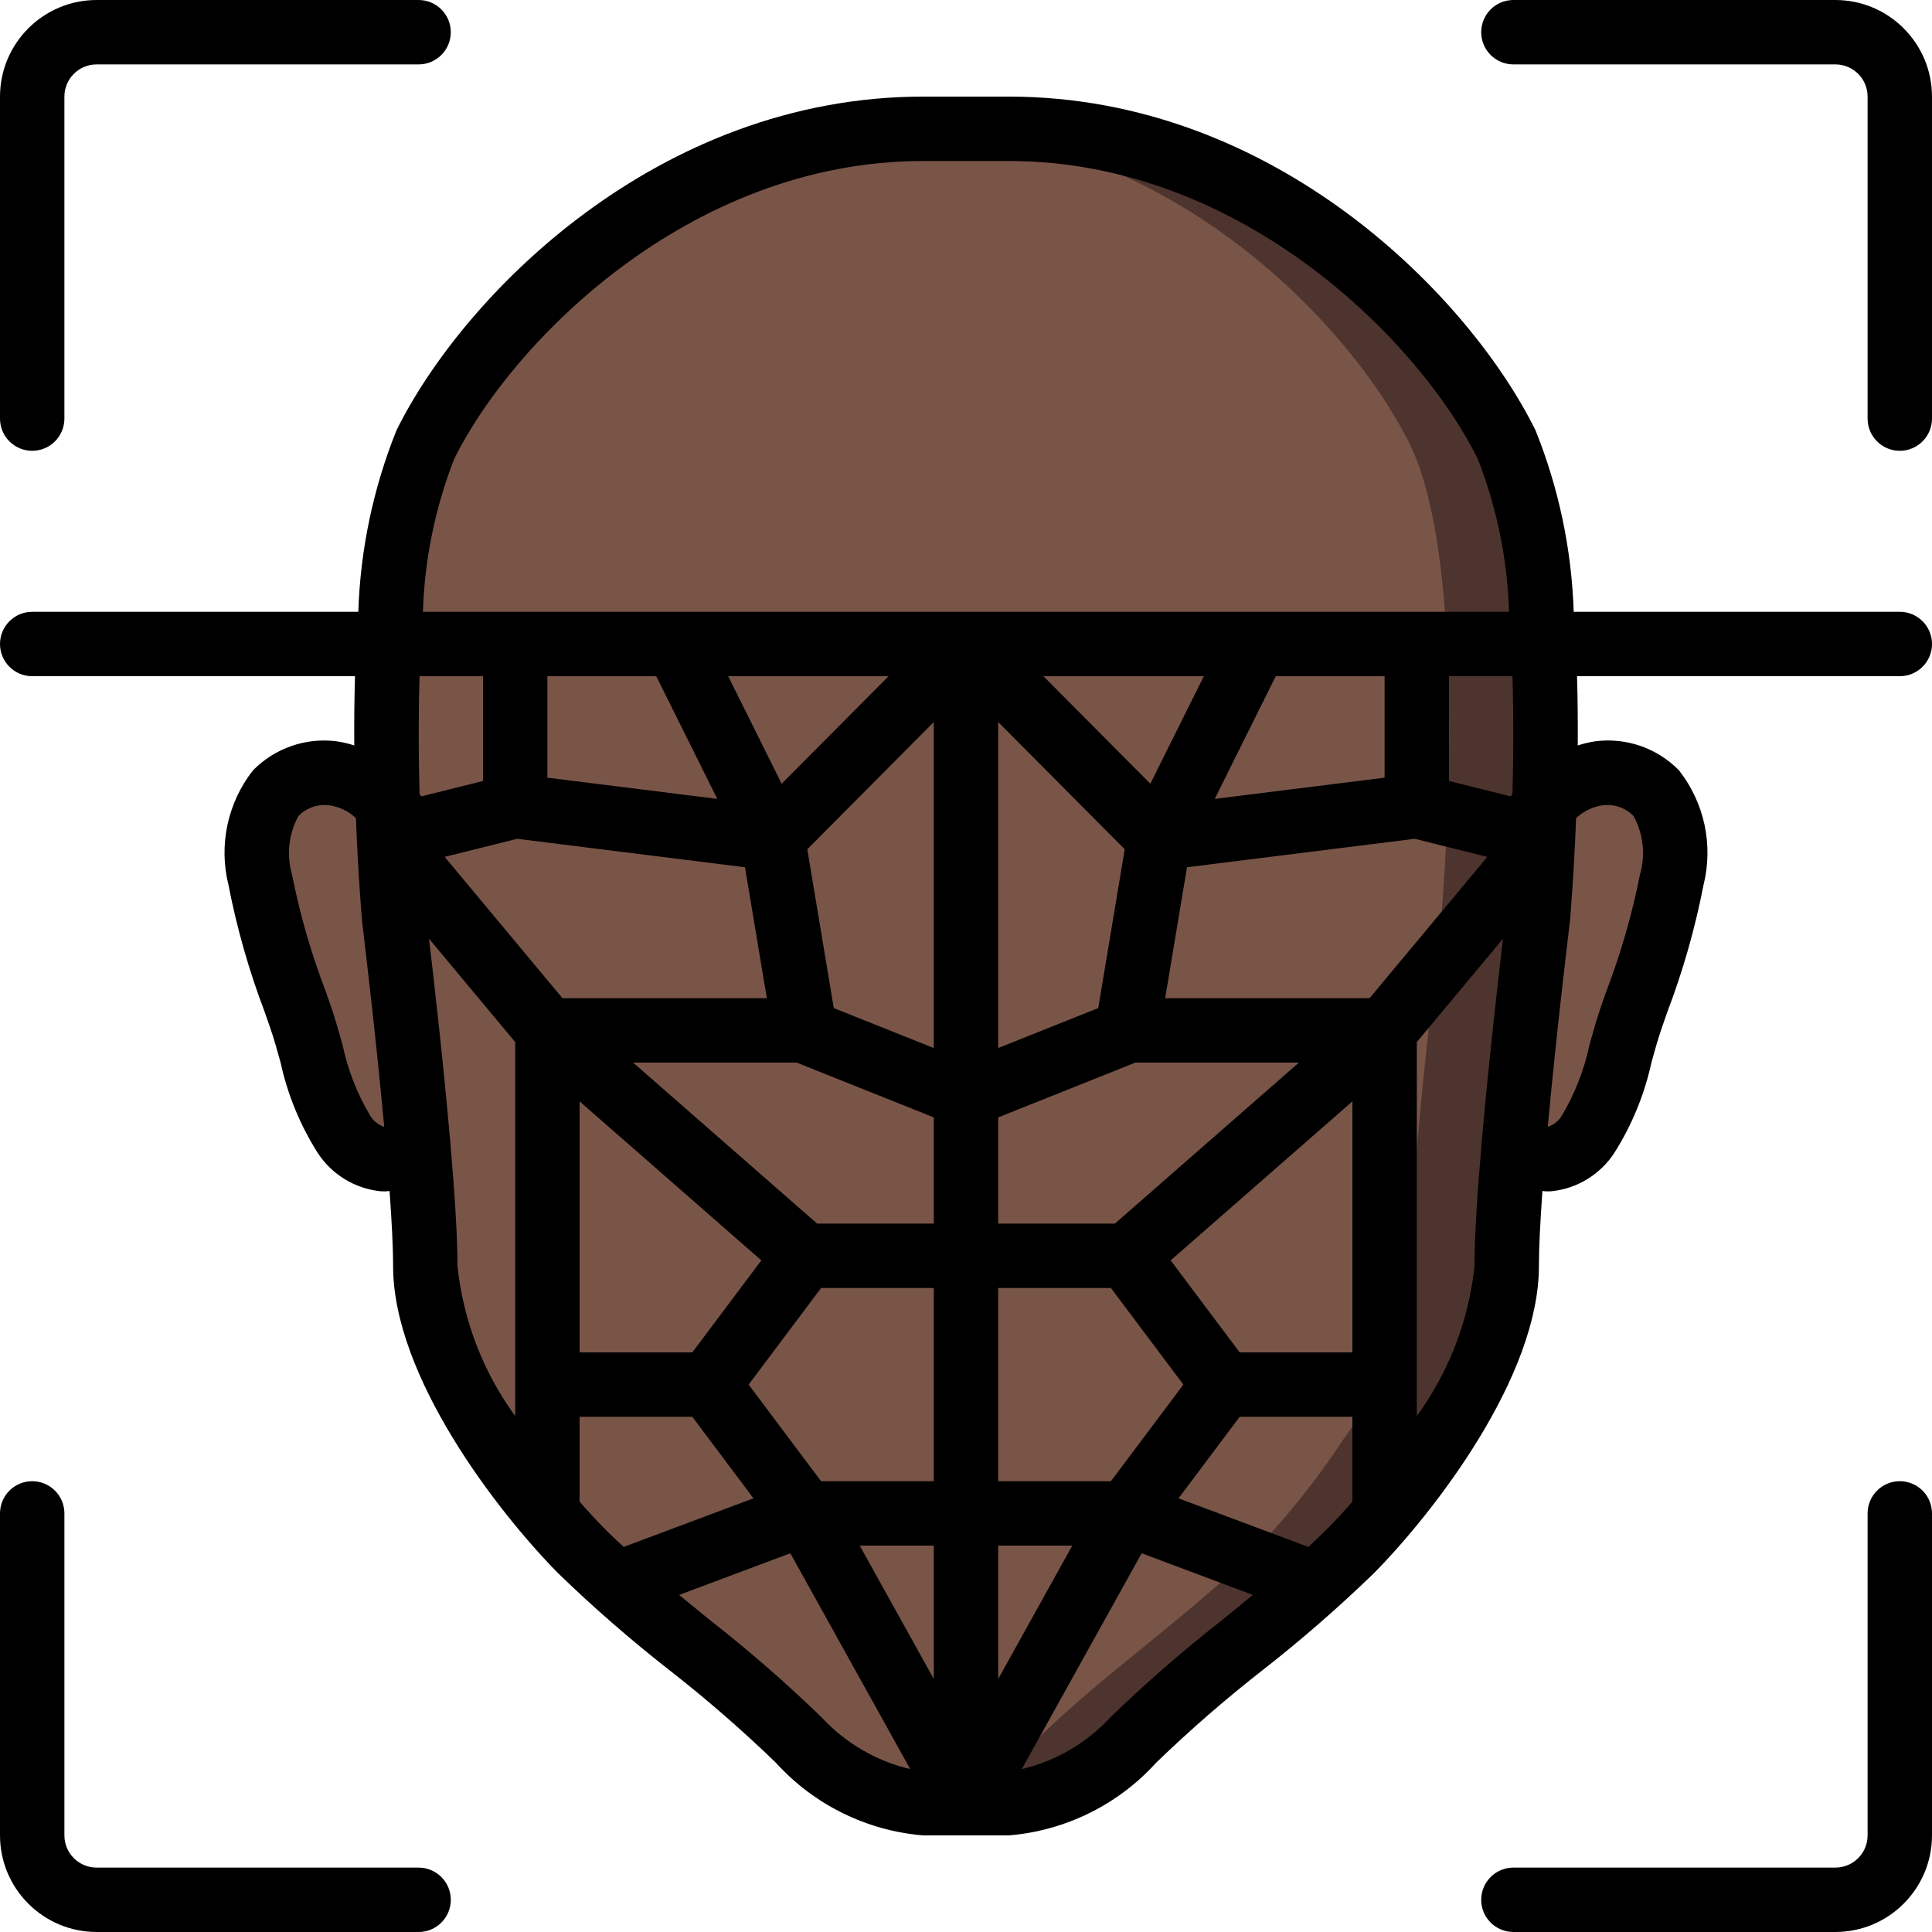 <?xml version="1.0" encoding="iso-8859-1"?>
<!-- Generator: Adobe Illustrator 19.0.0, SVG Export Plug-In . SVG Version: 6.00 Build 0)  -->
<svg version="1.1" id="Capa_1" xmlns="http://www.w3.org/2000/svg" xmlns:xlink="http://www.w3.org/1999/xlink" x="0px" y="0px"
	 viewBox="0 0 512 512" style="enable-background:new 0 0 512 512;" xml:space="preserve">
<g>
	<g transform="translate(7 4)">
		<path style="fill:#795548;" d="M97.34,211.477c-2.939-5.46-8.235-9.256-14.349-10.285c-6.114-1.029-12.361,0.824-16.926,5.02
			c-4.717,6.648-6.22,15.055-4.099,22.925c2.537,12.417,6.113,24.599,10.692,36.417c2.391,10.825,6.258,21.271,11.494,31.043
			c1.811,3.573,5.293,6.001,9.272,6.464s7.925-1.099,10.509-4.161h290.133c2.583,3.061,6.53,4.624,10.509,4.16
			c3.979-0.463,7.461-2.891,9.271-6.464c5.236-9.772,9.103-20.217,11.494-31.043c4.579-11.818,8.155-24,10.692-36.417
			c2.121-7.871,0.618-16.277-4.099-22.925c-4.564-4.197-10.811-6.05-16.926-5.02c-6.114,1.029-11.41,4.826-14.349,10.285
			L97.34,211.477z"/>
		<path style="fill:#4E342E;" d="M402.515,201.483c-0.427,17.92-1.536,32.341-1.877,36.608c-0.085,0.939-0.085,1.365-0.085,1.365
			s-8.277,66.987-8.277,92.075c-1.617,16.622-7.722,32.491-17.664,45.909c-5.175,7.858-10.877,15.356-17.067,22.443
			c-2.219,2.56-4.437,4.863-6.485,6.997c-1.621,1.622-3.243,3.244-4.949,4.865c-4.523,4.181-9.557,8.448-14.677,12.715
			c-13.141,10.923-27.392,21.845-38.144,32.683c-7.857,8.496-18.238,14.241-29.611,16.384c-1.1,0.193-2.212,0.307-3.328,0.341
			h-22.699c-0.487-0.018-0.972-0.075-1.451-0.171c-0.512,0-1.109-0.085-1.877-0.171c-11.372-2.143-21.754-7.888-29.611-16.384
			c-10.752-10.837-25.003-21.76-38.144-32.683c-5.12-4.267-10.155-8.533-14.677-12.715c-1.707-1.621-3.328-3.243-4.949-4.865
			c-2.048-2.133-4.267-4.436-6.485-6.997c-6.19-7.087-11.891-14.585-17.067-22.443c-9.941-13.418-16.047-29.287-17.664-45.908
			c0-25.089-8.277-92.075-8.277-92.075s0-0.427-0.085-1.365c-0.341-4.267-1.451-18.689-1.877-36.608
			c-0.597-29.44,0.768-68.267,10.24-87.636C122.109,80.65,170.92,30.901,236.2,30.133h24.149
			c65.963,0,115.456,50.261,131.925,83.713C401.747,133.216,403.112,172.043,402.515,201.483z"/>
		<path style="fill:#795548;" d="M376.915,201.483c-0.427,17.92-1.536,32.341-1.877,36.608c-0.085,0.939-0.085,1.365-0.085,1.365
			s-8.277,66.987-8.277,92.075c-1.617,16.622-7.722,32.491-17.664,45.909c-5.175,7.858-10.877,15.356-17.067,22.443
			c-2.219,2.56-4.437,4.863-6.485,6.997c-1.621,1.622-3.243,3.244-4.949,4.865c-4.523,4.181-9.557,8.448-14.677,12.715
			c-13.141,10.923-27.392,21.845-38.144,32.683c-7.857,8.496-18.238,14.241-29.611,16.384c-0.768,0.085-1.365,0.171-1.877,0.171
			s-1.109-0.085-1.877-0.171c-11.372-2.143-21.754-7.888-29.611-16.384c-10.752-10.837-25.003-21.76-38.144-32.683
			c-5.12-4.267-10.155-8.533-14.677-12.715c-1.707-1.621-3.328-3.243-4.949-4.865c-2.048-2.133-4.267-4.436-6.485-6.997
			c-6.19-7.087-11.891-14.585-17.067-22.443c-9.941-13.418-16.047-29.287-17.664-45.908c0-25.089-8.277-92.075-8.277-92.075
			s0-0.427-0.085-1.365c-0.341-4.267-1.451-18.689-1.877-36.608c-0.597-29.44,0.768-68.267,10.24-87.636
			C122.109,80.65,170.92,30.901,236.2,30.133c65.28,0.768,114.091,50.517,130.475,83.713
			C376.147,133.216,377.512,172.043,376.915,201.483z"/>
	</g>
	<g>
		<path d="M8.533,119.467c2.264,0.001,4.435-0.897,6.035-2.498c1.601-1.601,2.499-3.772,2.498-6.035V25.6
			c0.003-4.712,3.822-8.53,8.533-8.533h85.333c4.713,0,8.533-3.821,8.533-8.533S115.646,0,110.933,0H25.6
			C11.468,0.015,0.015,11.468,0,25.6v85.333c-0.001,2.264,0.897,4.435,2.498,6.035C4.099,118.569,6.27,119.468,8.533,119.467z"/>
		<path d="M486.4,0h-85.333c-4.713,0-8.533,3.821-8.533,8.533s3.82,8.533,8.533,8.533H486.4c4.712,0.003,8.53,3.822,8.533,8.533
			v85.333c0,4.713,3.821,8.533,8.533,8.533s8.533-3.821,8.533-8.533V25.6C511.985,11.468,500.532,0.015,486.4,0z"/>
		<path d="M503.467,392.533c-2.264-0.001-4.435,0.897-6.035,2.498c-1.601,1.601-2.499,3.772-2.498,6.035V486.4
			c-0.003,4.712-3.822,8.53-8.533,8.533h-85.333c-4.713,0-8.533,3.821-8.533,8.533s3.82,8.533,8.533,8.533H486.4
			c14.132-0.015,25.585-11.468,25.6-25.6v-85.333c0.001-2.264-0.897-4.435-2.498-6.035
			C507.901,393.431,505.73,392.532,503.467,392.533z"/>
		<path d="M25.6,512h85.333c4.713,0,8.533-3.82,8.533-8.533s-3.821-8.533-8.533-8.533H25.6c-4.712-0.003-8.53-3.822-8.533-8.533
			v-85.333c0-4.713-3.821-8.533-8.533-8.533S0,396.354,0,401.067V486.4C0.015,500.532,11.468,511.985,25.6,512z"/>
		<path d="M503.467,162.133h-86.42c-0.535-16.48-3.953-32.74-10.097-48.042C389.433,78.517,337.8,25.6,267.342,25.6h-22.683
			c-70.458,0-122.092,52.917-139.608,88.492c-6.144,15.302-9.561,31.561-10.095,48.042H8.533c-4.713,0-8.533,3.821-8.533,8.533
			c0,4.713,3.821,8.533,8.533,8.533H94.08c-0.185,6.252-0.236,12.426-0.194,18.352c-1.55-0.504-3.14-0.875-4.752-1.11
			c-8.173-1.019-16.352,1.842-22.108,7.733c-6.724,8.586-9.113,19.793-6.475,30.375c2.23,11.462,5.439,22.711,9.591,33.625
			l1.45,4.175c1.017,2.933,1.875,6.033,2.742,9.142c1.861,8.559,5.215,16.722,9.908,24.117c3.729,5.669,9.802,9.369,16.55,10.083
			c0.408,0.025,0.842,0.042,1.292,0.042c0.356,0,0.778-0.081,1.155-0.103c0.566,7.799,0.936,14.797,0.936,19.903
			c0,29.183,27.458,64.867,43.692,81.35c9.386,9.094,19.246,17.683,29.541,25.733c9.819,7.665,19.227,15.843,28.183,24.5
			c10.101,11.155,24.069,18.049,39.067,19.283h22.683c14.998-1.234,28.965-8.128,39.067-19.283
			c8.955-8.65,18.357-16.825,28.167-24.492c10.305-8.053,20.175-16.649,29.567-25.75c16.225-16.475,43.683-52.158,43.683-81.342
			c0-5.105,0.37-12.103,0.936-19.903c0.377,0.022,0.799,0.103,1.155,0.103c0.45,0,0.883-0.017,1.292-0.042
			c6.761-0.719,12.844-4.432,16.575-10.117c4.681-7.386,8.026-15.538,9.883-24.083c0.867-3.108,1.725-6.208,2.742-9.142l1.45-4.175
			c4.15-10.905,7.356-22.146,9.583-33.6c2.65-10.597,0.253-21.824-6.492-30.417c-5.749-5.885-13.92-8.74-22.083-7.717
			c-1.611,0.235-3.199,0.607-4.747,1.11c0.041-5.924-0.01-12.098-0.196-18.352h85.544c4.713,0,8.533-3.821,8.533-8.533
			C512,165.954,508.18,162.133,503.467,162.133z M120.367,121.625C135.4,91.1,182.433,42.667,244.658,42.667h22.683
			c62.225,0,109.258,48.433,124.292,78.958c5.042,12.934,7.844,26.633,8.285,40.508h-287.84
			C112.518,148.258,115.321,134.558,120.367,121.625z M351.983,404.9c-1.644,1.669-3.442,3.356-5.267,5.048l-34.39-12.878
			l16.203-21.603H358.4v22.487C356.178,400.496,354.015,402.838,351.983,404.9z M160.025,404.909
			c-2.034-2.066-4.201-4.41-6.425-6.955v-22.487h29.871l16.203,21.603l-34.39,12.878
			C163.461,408.259,161.666,406.574,160.025,404.909L160.025,404.909z M173.912,179.2l16.169,32.515l-45.014-5.623V179.2H173.912z
			 M328.529,358.4l-18.29-24.387l48.16-42.138V358.4H328.529z M294.404,392.533h-29.87v-51.2h29.87l19.196,25.6L294.404,392.533z
			 M217.596,392.533l-19.196-25.6l19.196-25.6h29.87v51.2H217.596z M183.471,358.4H153.6v-66.525l48.16,42.138L183.471,358.4z
			 M291.042,267.15l-26.509,10.592v-86.394l33.529,33.715L291.042,267.15z M247.467,277.742l-26.508-10.592l-7.021-42.088
			l33.529-33.715V277.742z M211.126,281.6l36.341,14.522v28.145h-30.925L167.779,281.6H211.126z M295.458,324.267h-30.925v-28.145
			l36.341-14.522h43.347L295.458,324.267z M304.857,207.694L276.52,179.2h42.506L304.857,207.694z M207.143,207.694L192.975,179.2
			h42.506L207.143,207.694z M137.058,222.292l60.371,7.538l5.791,34.704h-54.162l-31.21-37.446L137.058,222.292z M247.467,409.6
			v35.34l-19.633-35.34H247.467z M264.533,444.94V409.6h19.633L264.533,444.94z M362.942,264.533H308.78l5.791-34.704l60.371-7.538
			l19.21,4.796L362.942,264.533z M366.933,206.092l-45.014,5.623l16.169-32.515h28.845V206.092z M128,179.2v27.766l-16.394,4.097
			c-0.028-0.046-0.027-0.1-0.056-0.146c-0.105-0.167-0.252-0.29-0.359-0.454c-0.275-9.848-0.33-20.575-0.009-31.262H128z
			 M98.083,295.625c-3.448-5.795-5.917-12.119-7.308-18.717c-0.967-3.45-1.925-6.883-3.05-10.142l-1.475-4.225
			c-3.83-10.012-6.799-20.333-8.875-30.85c-1.486-5.169-0.872-10.715,1.708-15.433c2.115-2.172,5.124-3.229,8.133-2.859
			c2.667,0.376,5.151,1.57,7.11,3.418c0.586,15.309,1.54,26.291,1.665,27.666c0.048,0.429,3.432,28.052,5.833,54.143
			C100.253,298.116,98.923,297.048,98.083,295.625z M119.379,303.22c0.001-0.507-0.044-1.013-0.135-1.511
			c-1.796-20.506-4.319-42.543-5.553-52.944l22.843,27.4v99.109c-8.507-11.669-13.783-25.378-15.292-39.74
			C121.242,327.602,120.461,315.788,119.379,303.22L119.379,303.22z M188.167,429.367c-2.728-2.217-5.471-4.453-8.193-6.697
			l29.471-11.037l31.772,57.19c-9.007-2.129-17.175-6.895-23.459-13.69C208.358,446.026,198.48,437.425,188.167,429.367
			L188.167,429.367z M294.242,455.133c-6.285,6.797-14.454,11.566-23.463,13.698l31.776-57.198l29.47,11.035
			c-2.727,2.248-5.475,4.487-8.208,6.706C313.511,437.433,303.639,446.031,294.242,455.133L294.242,455.133z M375.467,375.274
			v-99.11l22.843-27.4c-1.253,10.573-3.765,32.529-5.553,52.942c-0.091,0.5-0.137,1.007-0.135,1.515
			c-1.083,12.572-1.863,24.383-1.863,32.313C389.249,349.895,383.974,363.604,375.467,375.274z M424.783,213.4
			c2.998-0.366,5.995,0.685,8.108,2.842c2.605,4.725,3.225,10.292,1.725,15.475c-2.073,10.509-5.039,20.821-8.867,30.825
			l-1.475,4.225c-1.125,3.258-2.083,6.692-3.05,10.142c-1.388,6.585-3.849,12.896-7.283,18.683
			c-0.843,1.437-2.182,2.516-3.766,3.034c2.404-26.118,5.796-53.814,5.866-54.426c0.113-1.279,1.057-12.163,1.638-27.388
			C419.638,214.968,422.12,213.775,424.783,213.4z M400.815,210.456c-0.109,0.167-0.258,0.292-0.365,0.461
			c-0.029,0.046-0.028,0.1-0.056,0.146L384,206.966V179.2h16.816C401.14,189.896,401.088,200.623,400.815,210.456L400.815,210.456z"
			/>
	</g>
</g>
<g>
</g>
<g>
</g>
<g>
</g>
<g>
</g>
<g>
</g>
<g>
</g>
<g>
</g>
<g>
</g>
<g>
</g>
<g>
</g>
<g>
</g>
<g>
</g>
<g>
</g>
<g>
</g>
<g>
</g>
</svg>
